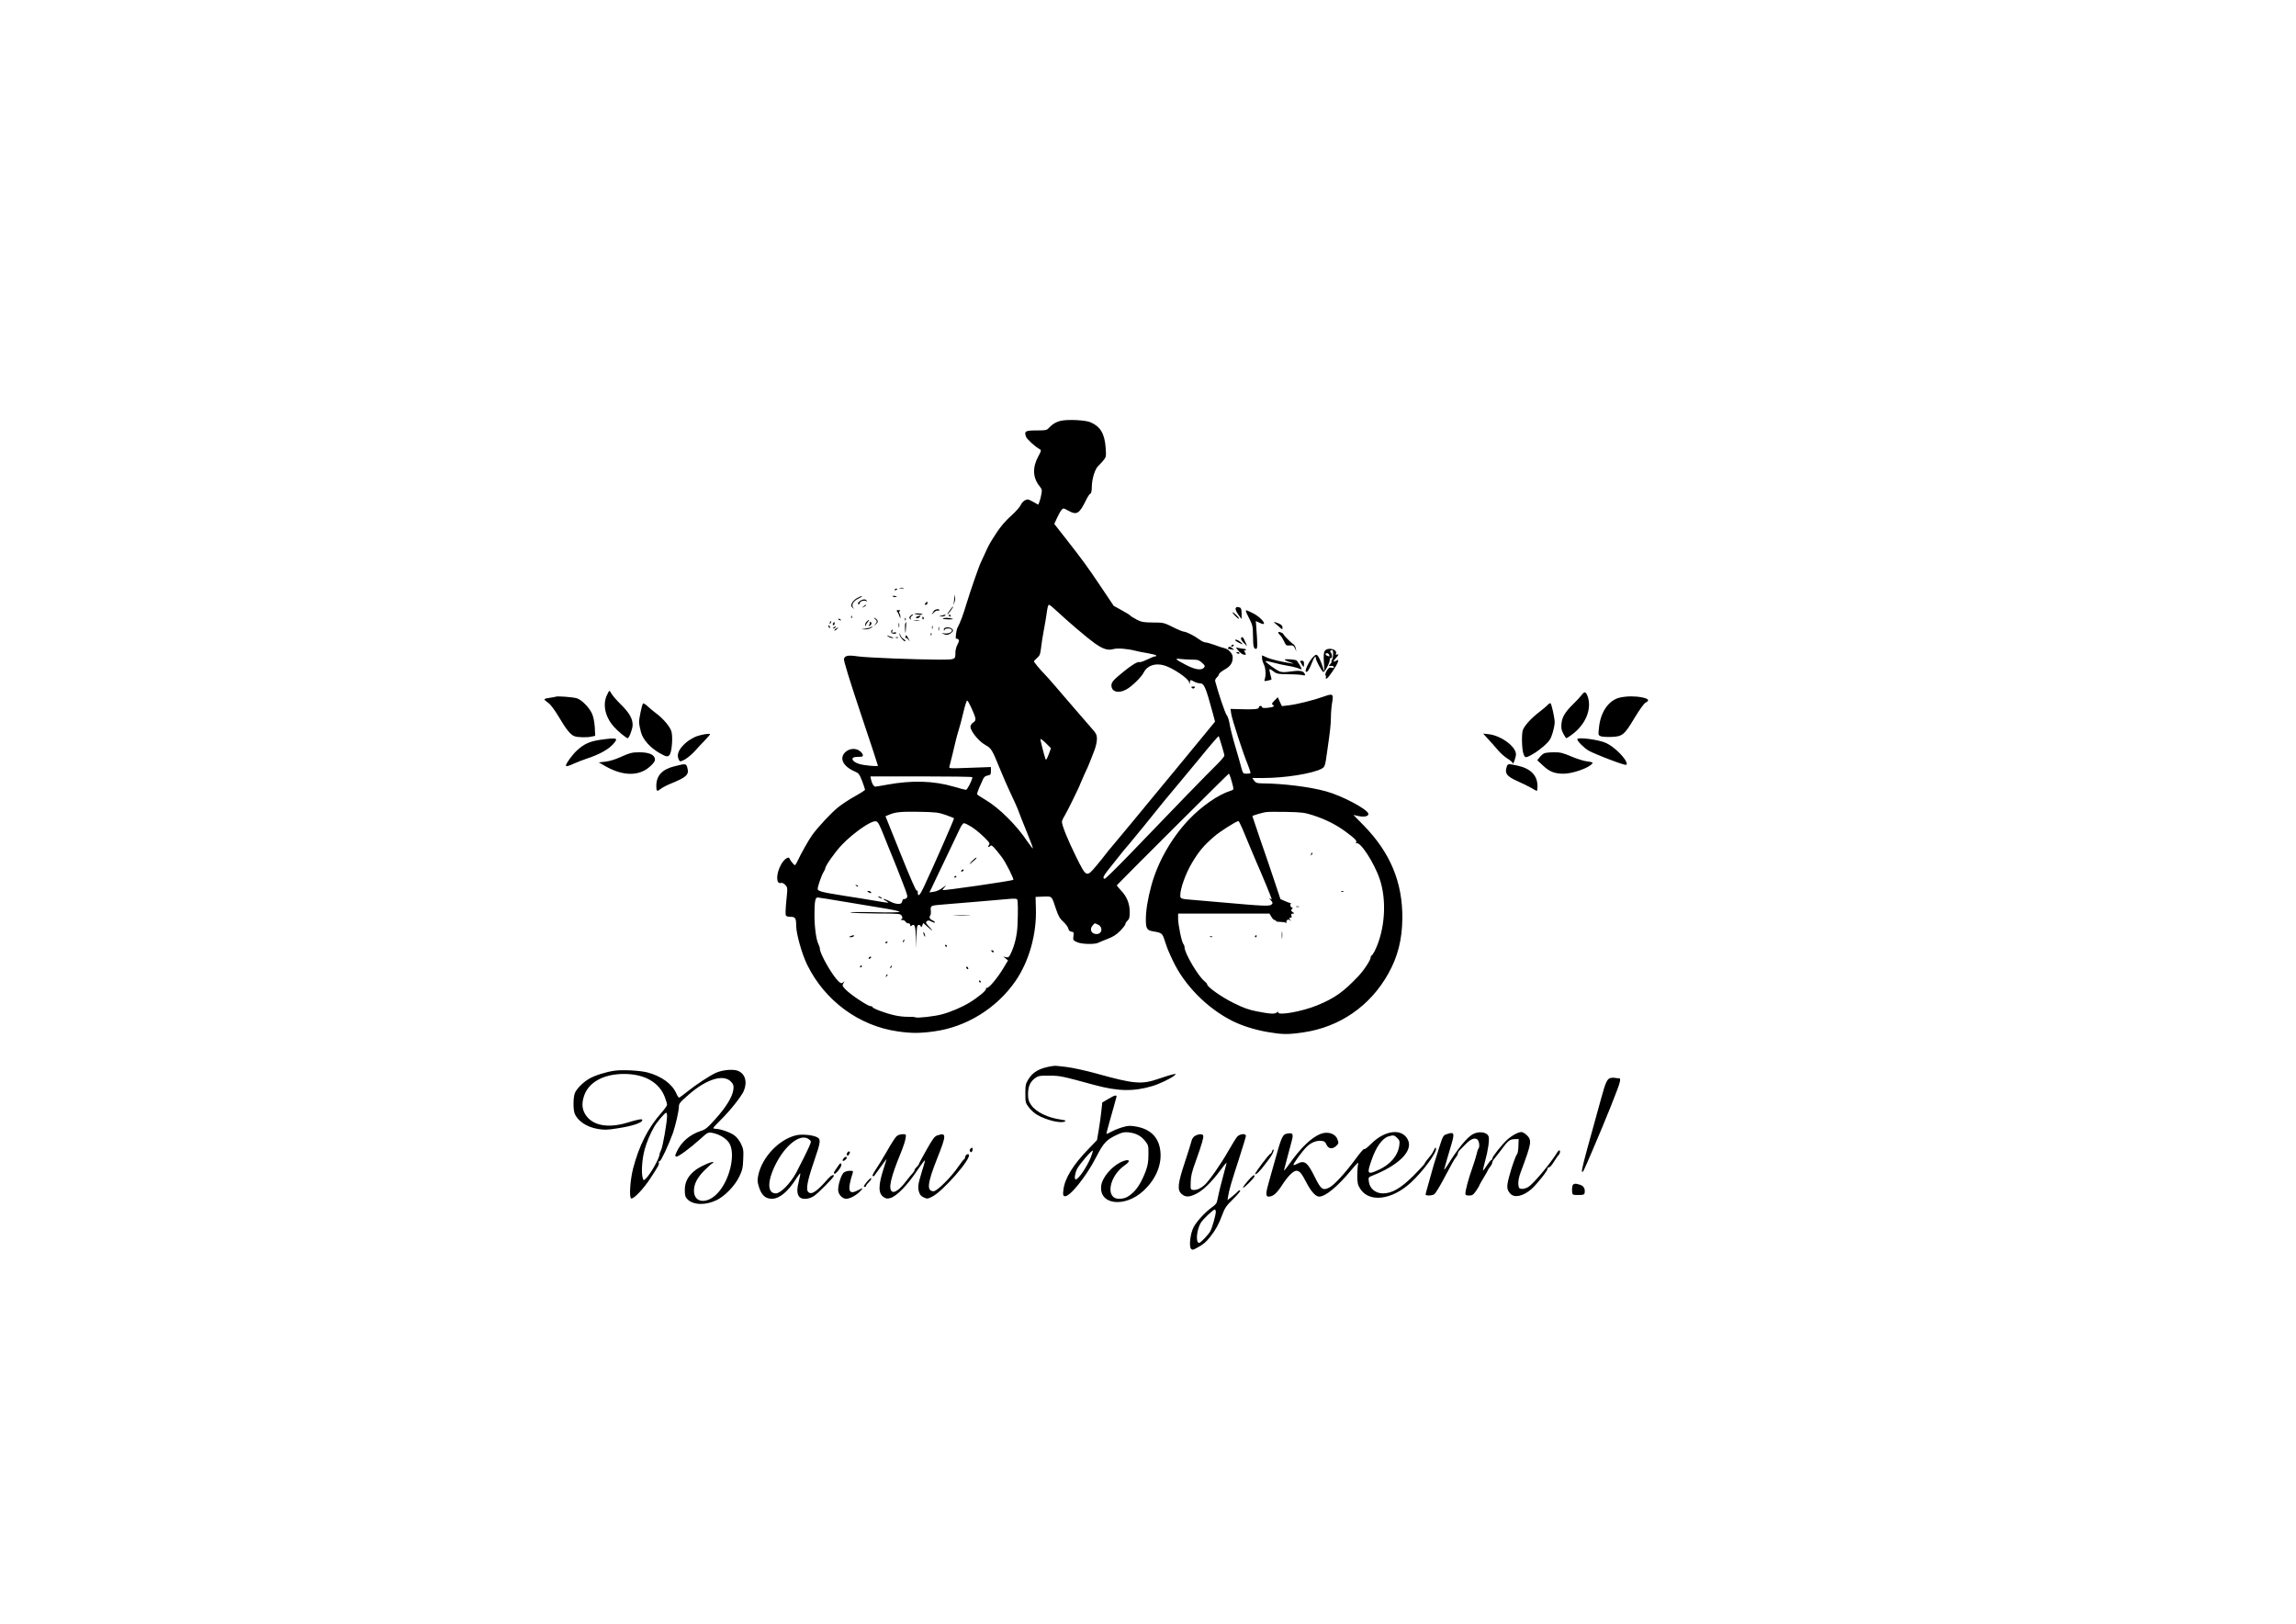 <?xml version="1.0" standalone="no"?>
<!DOCTYPE svg PUBLIC "-//W3C//DTD SVG 20010904//EN"
 "http://www.w3.org/TR/2001/REC-SVG-20010904/DTD/svg10.dtd">
<svg version="1.0" xmlns="http://www.w3.org/2000/svg"
 width="2134pt" height="1509pt" viewBox="0 0 2134 1509"
 preserveAspectRatio="xMidYMid meet">

<g transform="translate(0,1509) scale(0.1,-0.1)"
fill="#000000" stroke="none">
<path d="M9862 11180 c-44 -9 -83 -33 -116 -69 -17 -19 -30 -21 -113 -21 -103
0 -115 -7 -97 -58 8 -23 81 -90 128 -117 16 -9 14 -15 -14 -67 -55 -101 -51
-196 9 -272 25 -32 28 -40 20 -78 -4 -24 -12 -55 -18 -71 l-11 -27 -49 27
c-45 25 -51 26 -76 13 -14 -8 -32 -28 -39 -45 -7 -16 -43 -57 -79 -90 -73 -65
-122 -126 -179 -219 -38 -61 -43 -72 -81 -156 -11 -25 -25 -54 -30 -65 -18
-35 -98 -267 -133 -382 -31 -105 -60 -182 -85 -227 -11 -20 -22 -112 -12 -102
3 3 12 1 19 -5 11 -9 9 -18 -6 -47 -11 -20 -20 -53 -20 -74 0 -69 3 -68 -154
-68 -223 1 -663 18 -750 30 -94 14 -124 8 -132 -24 -3 -15 48 -184 155 -504
89 -264 161 -484 161 -488 0 -9 -126 2 -172 16 -71 21 -89 64 -27 66 19 0 40
1 47 2 21 3 13 29 -14 51 -38 30 -94 28 -133 -5 -64 -54 -29 -134 79 -181 42
-18 47 -25 73 -91 15 -39 27 -76 27 -81 0 -5 -42 -32 -93 -60 -51 -28 -122
-75 -158 -104 -62 -50 -186 -182 -240 -257 -30 -41 -107 -177 -134 -237 -11
-24 -23 -43 -27 -43 -8 0 -45 46 -50 62 -8 23 -50 -6 -77 -54 -49 -85 -50
-189 -2 -173 11 3 26 -4 40 -19 22 -24 22 -25 10 -143 -7 -66 -9 -127 -6 -137
4 -11 18 -16 46 -16 43 0 51 -12 51 -83 0 -73 54 -265 102 -362 164 -335 482
-569 843 -620 126 -18 203 -18 335 0 301 40 585 216 759 469 126 183 197 436
189 674 l-3 107 72 3 c83 3 77 9 118 -116 22 -66 36 -89 69 -119 22 -20 43
-49 46 -63 3 -17 13 -26 29 -28 21 -3 23 -8 18 -42 -5 -36 -3 -39 35 -56 42
-19 163 -22 196 -5 9 5 48 21 87 36 50 19 83 40 117 75 26 27 48 55 48 63 0 8
9 22 20 32 16 14 20 31 20 80 0 78 -27 145 -83 202 -22 24 -39 45 -36 47 57
61 1035 1036 1040 1036 6 0 25 -58 39 -117 7 -31 6 -33 -29 -44 -111 -36 -259
-139 -378 -262 -163 -171 -292 -396 -352 -617 -33 -121 -51 -232 -51 -313 0
-87 10 -103 68 -112 83 -14 85 -17 109 -91 26 -78 28 -83 73 -179 106 -229
321 -446 555 -563 93 -46 208 -82 329 -103 136 -23 186 -24 329 -3 339 49 624
246 791 547 88 157 128 317 130 512 3 334 -111 609 -356 861 l-99 101 44 -10
c56 -12 100 -3 95 21 -8 42 -244 167 -393 208 -151 42 -403 73 -591 74 -51 1
-61 4 -77 25 l-18 25 103 0 c198 0 452 40 539 85 33 18 35 22 54 160 30 208
34 250 35 319 0 38 5 98 11 134 15 85 9 90 -80 58 -95 -34 -251 -73 -327 -81
l-60 -7 -19 41 -19 42 -30 -31 c-26 -25 -28 -32 -16 -40 22 -13 6 -22 -50 -28
-33 -3 -50 -1 -50 7 0 6 -7 11 -15 11 -8 0 -15 -7 -15 -15 0 -16 -47 -20 -189
-15 l-74 2 6 -43 c7 -51 111 -371 155 -476 16 -40 27 -75 24 -78 -3 -3 -20 -5
-37 -5 -31 0 -33 3 -48 58 -8 31 -33 120 -56 196 -23 77 -46 169 -52 205 -5
36 -18 75 -28 86 -14 16 -79 209 -107 316 -2 9 5 24 16 34 11 10 20 24 20 31
0 6 24 26 54 43 54 30 75 64 73 116 -1 32 -39 73 -75 81 -15 3 -56 16 -92 30
-36 13 -75 24 -86 24 -11 0 -36 12 -55 26 -45 34 -124 74 -146 74 -9 0 -56 19
-103 43 -83 41 -88 42 -185 42 -88 1 -106 4 -152 28 -28 15 -54 31 -57 36 -4
5 -40 28 -81 50 l-74 41 -122 182 c-125 186 -162 237 -332 454 l-98 125 26 57
c14 31 33 64 42 74 15 17 18 17 61 -7 80 -45 103 -31 166 97 15 31 33 59 41
61 8 4 13 26 13 69 1 68 30 162 60 188 9 8 30 31 46 50 28 34 28 36 22 124
-10 128 -50 193 -141 232 -47 20 -207 28 -273 14z m-35 -1773 c108 -100 272
-240 341 -290 80 -58 128 -74 180 -59 38 11 128 4 207 -16 22 -6 73 -16 112
-22 40 -7 75 -16 79 -21 3 -5 -2 -9 -11 -9 -8 0 -41 -13 -73 -29 -31 -15 -62
-26 -69 -24 -19 7 -72 -25 -153 -91 -92 -75 -109 -94 -110 -125 0 -59 63 -78
135 -40 52 27 142 114 166 161 33 64 107 89 191 64 78 -23 221 -119 229 -154
6 -23 7 -24 8 -4 1 26 7 27 41 7 14 -8 37 -14 52 -15 40 0 54 -33 121 -280
l20 -76 -119 -145 c-65 -79 -159 -193 -209 -254 -49 -60 -146 -177 -215 -260
-69 -83 -174 -211 -235 -285 -60 -73 -137 -165 -170 -204 -34 -39 -67 -81 -75
-92 -8 -12 -44 -56 -79 -98 -94 -112 -93 -112 -191 86 -77 155 -130 288 -130
322 0 9 12 35 26 57 22 35 144 284 144 294 0 2 17 41 38 87 22 45 46 101 54
123 9 22 26 67 39 100 13 33 24 81 24 106 0 43 -5 52 -61 115 -73 84 -223 257
-322 373 -40 47 -87 100 -103 116 -43 44 -99 111 -99 119 0 4 13 18 29 32 24
20 30 34 36 87 3 34 15 107 25 162 10 55 22 120 25 145 10 77 16 100 26 100 5
0 39 -28 76 -63z m1254 -447 c51 0 63 -4 91 -29 28 -25 30 -31 19 -45 -24 -28
-83 -20 -168 25 -102 53 -111 63 -49 55 27 -3 75 -6 107 -6z m-2053 -447 c46
-102 48 -117 18 -137 -16 -10 -26 -26 -26 -40 0 -39 76 -134 135 -167 60 -34
64 -40 141 -229 25 -63 69 -162 96 -220 28 -58 56 -121 64 -140 23 -62 51
-133 98 -248 25 -62 46 -118 46 -125 0 -6 -22 22 -50 62 -100 151 -264 314
-392 389 -40 23 -74 46 -76 51 -2 5 6 29 16 53 11 24 27 59 35 79 11 27 22 38
46 42 28 6 31 10 31 43 l0 36 -196 -7 c-188 -7 -196 -7 -190 11 7 23 42 167
60 245 8 30 18 71 25 90 11 34 28 97 57 217 9 34 19 62 23 62 5 0 22 -30 39
-67z m2326 -347 c14 -46 26 -90 26 -98 0 -8 -33 -46 -72 -85 -94 -92 -357
-363 -812 -836 -121 -125 -224 -226 -229 -224 -24 8 -13 27 76 137 115 145
108 136 155 190 32 37 221 270 322 396 14 17 81 98 150 180 69 82 154 185 190
229 65 81 163 195 167 195 1 0 13 -38 27 -84z m-1600 -68 c-7 -21 -18 -46 -23
-56 -8 -14 -10 -15 -15 -2 -13 39 -46 168 -46 180 0 8 22 -8 49 -34 l49 -49
-14 -39z m-717 -230 c5 -16 -46 -118 -59 -118 -7 0 -60 14 -118 31 -184 53
-382 59 -609 18 -58 -11 -110 -19 -116 -19 -14 0 -31 29 -39 65 l-6 30 472 0
c260 0 474 -3 475 -7z m-248 -351 c40 -14 75 -28 78 -31 4 -4 -174 -410 -278
-633 -39 -85 -59 -104 -59 -55 0 17 -3 23 -8 14 -6 -8 -60 116 -150 340 l-142
353 32 13 c60 26 113 31 283 28 152 -3 178 -6 244 -29z m3411 -2 c119 -38 220
-89 309 -155 87 -65 106 -84 95 -101 -4 -7 -3 -9 3 -6 34 21 165 -179 217
-333 67 -200 49 -470 -45 -664 -13 -25 -27 -46 -31 -46 -4 0 -8 -7 -8 -16 0
-25 -65 -124 -118 -179 -137 -144 -218 -201 -378 -267 -138 -57 -364 -98 -364
-66 0 9 -3 9 -12 0 -17 -17 -62 -15 -179 8 -80 15 -128 32 -223 79 -112 55
-246 150 -246 173 0 6 -11 19 -25 30 -58 45 -185 261 -185 313 0 12 -5 26 -11
32 -15 15 -49 178 -49 235 l0 48 424 0 425 0 18 -30 c9 -16 23 -30 30 -30 7 0
13 -4 13 -9 0 -5 17 -8 38 -8 21 0 45 -3 53 -8 8 -4 11 -5 7 0 -4 4 -3 14 3
22 10 11 15 11 28 1 14 -12 14 -11 2 5 -12 15 -9 21 10 19 4 -1 5 8 2 18 -4
15 0 20 13 20 17 0 17 1 -1 14 -17 12 -18 16 -5 32 8 10 10 15 4 11 -13 -8
-27 19 -18 34 3 5 2 9 -3 8 -4 -1 -27 7 -50 17 l-42 19 -55 165 c-30 91 -89
264 -131 384 -41 121 -75 221 -75 222 0 5 95 33 125 37 17 3 102 4 190 2 142
-3 170 -6 245 -30z m-3983 -195 c29 -74 67 -166 83 -205 16 -38 54 -135 85
-215 52 -133 55 -145 39 -157 -9 -7 -20 -10 -24 -8 -5 3 -11 -6 -14 -20 -5
-20 -13 -25 -37 -25 -16 0 -43 7 -59 15 -65 34 -113 43 -52 11 35 -20 29 -19
-108 4 -63 11 -189 31 -280 45 -214 34 -250 43 -250 65 0 24 37 129 55 157 8
12 15 27 15 33 0 23 94 156 154 218 106 111 269 225 315 220 21 -3 31 -20 78
-138z m3331 68 c17 -40 50 -118 72 -173 23 -55 48 -113 55 -130 52 -117 145
-343 145 -351 0 -4 -8 0 -17 7 -10 7 -7 1 6 -14 20 -21 22 -30 13 -39 -22 -22
-45 -21 -532 22 -63 6 -146 13 -185 16 -130 10 -135 11 -135 43 0 65 51 207
111 306 64 106 107 158 205 242 52 46 206 143 225 143 3 0 20 -33 37 -72z
m-2521 20 c49 -31 116 -90 157 -136 15 -18 16 -24 6 -37 -14 -17 0 -21 17 -4
10 10 32 -12 104 -106 36 -47 115 -203 107 -211 -11 -10 -658 -104 -658 -95 0
2 10 16 23 30 17 19 12 17 -21 -8 -25 -20 -59 -35 -83 -38 l-41 -6 15 29 c8
16 27 56 42 89 15 33 65 137 110 230 45 94 95 198 111 233 17 38 34 62 44 62
9 0 39 -15 67 -32z m-1177 -698 c129 -22 297 -50 373 -62 75 -12 137 -26 137
-31 0 -6 -90 -8 -242 -4 -134 3 -229 2 -213 -3 17 -4 128 -8 247 -9 211 -1
218 -2 229 -22 9 -17 8 -23 -2 -30 -10 -6 -8 -9 9 -9 12 0 25 -7 28 -15 4 -8
15 -15 25 -15 11 0 19 -7 19 -16 0 -12 3 -14 13 -6 27 23 36 -3 40 -108 l3
-105 2 106 c2 86 5 108 17 113 9 3 18 -1 22 -11 5 -13 8 -12 15 7 l9 23 27
-24 c58 -53 75 -61 34 -18 -37 39 -41 48 -28 58 12 10 21 9 45 -4 17 -8 31
-12 31 -7 0 5 -11 14 -25 20 -24 11 -32 31 -18 46 4 4 6 24 4 46 -3 45 -4 45
119 55 111 9 546 45 616 52 39 3 64 2 68 -5 7 -13 9 -105 3 -242 -4 -94 -28
-193 -66 -268 -13 -27 -20 -32 -41 -27 l-25 6 22 -18 22 -18 -45 -75 c-54 -89
-130 -180 -150 -180 -9 0 -13 -4 -10 -9 8 -12 -75 -81 -155 -129 -69 -42 -174
-87 -254 -108 -67 -19 -232 -37 -247 -28 -6 4 -37 6 -68 5 -31 -1 -88 5 -126
14 -85 19 -204 64 -204 76 0 5 -9 9 -19 9 -25 0 -186 107 -231 154 -32 34 -33
38 -21 59 13 20 13 21 -3 8 -14 -12 -20 -11 -43 10 -57 53 -173 256 -173 303
0 9 -6 29 -14 44 -20 40 -36 157 -36 270 0 122 7 162 29 162 9 0 122 -18 251
-40z m2354 -212 c50 -22 41 -88 -12 -88 -50 0 -69 45 -35 82 19 21 16 21 47 6z"/>
<path d="M11078 8698 c9 -9 15 -9 24 0 9 9 7 12 -12 12 -19 0 -21 -3 -12 -12z"/>
<path d="M12186 7153 c-6 -14 -5 -15 5 -6 7 7 10 15 7 18 -3 3 -9 -2 -12 -12z"/>
<path d="M12468 6803 c7 -3 16 -2 19 1 4 3 -2 6 -13 5 -11 0 -14 -3 -6 -6z"/>
<path d="M12048 6663 c6 -2 18 -2 25 0 6 3 1 5 -13 5 -14 0 -19 -2 -12 -5z"/>
<path d="M11913 6400 c0 -30 2 -43 4 -27 2 15 2 39 0 55 -2 15 -4 2 -4 -28z"/>
<path d="M11665 6390 c-3 -5 -1 -10 4 -10 6 0 11 5 11 10 0 6 -2 10 -4 10 -3
0 -8 -4 -11 -10z"/>
<path d="M11248 6383 c7 -3 16 -2 19 1 4 3 -2 6 -13 5 -11 0 -14 -3 -6 -6z"/>
<path d="M7957 6859 c7 -7 15 -10 18 -7 3 3 -2 9 -12 12 -14 6 -15 5 -6 -5z"/>
<path d="M8070 6800 c20 -13 33 -13 25 0 -3 6 -14 10 -23 10 -15 0 -15 -2 -2
-10z"/>
<path d="M8170 6750 c8 -5 20 -10 25 -10 6 0 3 5 -5 10 -8 5 -19 10 -25 10 -5
0 -3 -5 5 -10z"/>
<path d="M9029 7083 c-19 -21 -23 -29 -9 -18 48 39 64 55 54 55 -6 0 -26 -17
-45 -37z"/>
<path d="M8935 7000 c-3 -5 -2 -10 4 -10 5 0 13 5 16 10 3 6 2 10 -4 10 -5 0
-13 -4 -16 -10z"/>
<path d="M8870 6939 c0 -5 5 -7 10 -4 6 3 10 8 10 11 0 2 -4 4 -10 4 -5 0 -10
-5 -10 -11z"/>
<path d="M8878 6583 c34 -2 90 -2 125 0 34 2 6 3 -63 3 -69 0 -97 -1 -62 -3z"/>
<path d="M8581 6425 c1 -19 18 -51 18 -35 0 8 -4 22 -9 30 -5 8 -9 11 -9 5z"/>
<path d="M7905 6390 c-19 -8 -19 -9 2 -9 12 -1 25 4 28 9 7 12 -2 12 -30 0z"/>
<path d="M8395 6349 c-4 -6 -5 -12 -2 -15 2 -3 7 2 10 11 7 17 1 20 -8 4z"/>
<path d="M8230 6329 c0 -5 5 -7 10 -4 6 3 10 8 10 11 0 2 -4 4 -10 4 -5 0 -10
-5 -10 -11z"/>
<path d="M8785 6300 c3 -5 8 -10 11 -10 2 0 4 5 4 10 0 6 -5 10 -11 10 -5 0
-7 -4 -4 -10z"/>
<path d="M9215 6250 c3 -5 11 -10 16 -10 6 0 7 5 4 10 -3 6 -11 10 -16 10 -6
0 -7 -4 -4 -10z"/>
<path d="M8075 6190 c-3 -5 -2 -10 4 -10 5 0 13 5 16 10 3 6 2 10 -4 10 -5 0
-13 -4 -16 -10z"/>
<path d="M7995 6110 c-3 -5 -1 -10 4 -10 6 0 11 5 11 10 0 6 -2 10 -4 10 -3 0
-8 -4 -11 -10z"/>
<path d="M8276 6103 c-6 -14 -5 -15 5 -6 7 7 10 15 7 18 -3 3 -9 -2 -12 -12z"/>
<path d="M8980 6101 c0 -5 5 -13 10 -16 6 -3 10 -2 10 4 0 5 -4 13 -10 16 -5
3 -10 2 -10 -4z"/>
<path d="M8236 6023 c-6 -14 -5 -15 5 -6 7 7 10 15 7 18 -3 3 -9 -2 -12 -12z"/>
<path d="M9100 5970 c0 -5 5 -10 11 -10 5 0 7 5 4 10 -3 6 -8 10 -11 10 -2 0
-4 -4 -4 -10z"/>
<path d="M8363 9623 c9 -2 25 -2 35 0 9 3 1 5 -18 5 -19 0 -27 -2 -17 -5z"/>
<path d="M8315 9610 c-3 -6 1 -7 9 -4 18 7 21 14 7 14 -6 0 -13 -4 -16 -10z"/>
<path d="M8298 9548 c6 -6 18 -8 28 -6 14 3 12 5 -9 10 -19 3 -25 2 -19 -4z"/>
<path d="M8871 9540 c-1 -14 -4 -36 -6 -50 l-6 -25 11 25 c6 13 9 36 7 50 l-4
25 -2 -25z"/>
<path d="M7962 9530 c-18 -11 -38 -31 -44 -45 -10 -22 -9 -28 7 -43 18 -16 18
-16 5 1 -20 27 2 64 53 87 23 11 35 20 27 20 -8 0 -30 -9 -48 -20z"/>
<path d="M7989 9502 c-15 -13 -19 -21 -11 -26 7 -4 12 -1 12 8 0 18 43 32 61
20 8 -4 9 -3 5 4 -11 18 -41 14 -67 -6z"/>
<path d="M8602 9485 c-11 -12 -10 -15 3 -15 8 0 15 7 15 15 0 18 -2 18 -18 0z"/>
<path d="M8024 9454 c-18 -14 -18 -15 4 -4 12 6 22 13 22 15 0 8 -5 6 -26 -11z"/>
<path d="M8828 9419 c-15 -21 -26 -39 -23 -39 7 0 58 70 54 74 -2 2 -16 -14
-31 -35z"/>
<path d="M11484 9436 c-3 -8 8 -33 25 -57 l31 -42 0 50 c0 37 -4 53 -16 57
-24 9 -34 7 -40 -8z"/>
<path d="M8692 9423 c-7 -2 -17 -14 -23 -26 -11 -21 -10 -21 11 1 12 13 28 21
36 18 8 -3 14 -1 14 4 0 11 -16 12 -38 3z"/>
<path d="M8339 9406 c7 -8 16 -27 21 -43 6 -20 8 -22 9 -8 0 11 -3 27 -9 35
-6 9 -5 17 3 22 7 5 3 8 -12 8 -19 0 -21 -3 -12 -14z"/>
<path d="M11580 9410 c0 -5 15 -38 33 -72 29 -57 32 -70 33 -158 1 -100 6
-120 29 -120 13 0 14 37 1 207 l-4 52 34 -16 c18 -9 36 -14 40 -11 14 14 -45
72 -100 99 -67 33 -66 32 -66 19z"/>
<path d="M11477 9370 c15 -16 32 -30 37 -30 6 0 -3 14 -19 30 -16 17 -33 30
-38 30 -5 0 4 -13 20 -30z"/>
<path d="M8500 9386 c0 -2 18 -6 39 -8 22 -2 37 0 35 4 -5 8 -74 11 -74 4z"/>
<path d="M8460 9365 c-11 -13 -11 -18 0 -28 10 -10 11 -9 5 2 -5 9 -1 19 10
28 11 7 14 13 8 13 -6 0 -16 -7 -23 -15z"/>
<path d="M8755 9370 l-30 -8 27 -1 c15 0 30 4 33 9 3 6 5 9 3 9 -2 -1 -16 -5
-33 -9z"/>
<path d="M8820 9370 c0 -5 5 -10 11 -10 5 0 7 5 4 10 -3 6 -8 10 -11 10 -2 0
-4 -4 -4 -10z"/>
<path d="M7911 9354 c0 -11 3 -14 6 -6 3 7 2 16 -1 19 -3 4 -6 -2 -5 -13z"/>
<path d="M8526 9361 c-14 -5 -16 -10 -8 -15 7 -4 19 0 28 8 17 17 11 19 -20 7z"/>
<path d="M8573 9345 c0 -8 4 -12 9 -9 5 3 6 10 3 15 -9 13 -12 11 -12 -6z"/>
<path d="M8133 9337 c21 -18 21 -25 0 -51 -14 -17 -13 -17 7 2 19 17 22 26 14
39 -6 9 -17 18 -25 21 -9 2 -8 -1 4 -11z"/>
<path d="M8411 9334 c0 -11 3 -14 6 -6 3 7 2 16 -1 19 -3 4 -6 -2 -5 -13z"/>
<path d="M8764 9342 c-7 -4 16 -7 50 -8 41 0 53 2 36 7 -34 10 -72 10 -86 1z"/>
<path d="M7790 9336 c0 -2 7 -7 16 -10 8 -3 12 -2 9 4 -6 10 -25 14 -25 6z"/>
<path d="M8056 9314 c-9 -8 -16 -23 -15 -32 0 -14 2 -14 6 -2 3 8 12 23 21 33
19 21 9 23 -12 1z"/>
<path d="M8498 9323 c12 -2 32 -2 45 0 12 2 2 4 -23 4 -25 0 -35 -2 -22 -4z"/>
<path d="M7715 9309 c-4 -6 -5 -12 -2 -15 2 -3 7 2 10 11 7 17 1 20 -8 4z"/>
<path d="M7747 9303 c-10 -9 -9 -23 1 -23 5 0 9 7 9 15 0 17 -1 18 -10 8z"/>
<path d="M8083 9303 c4 -3 2 -12 -5 -20 -8 -11 -7 -12 6 -7 18 7 22 34 4 34
-6 0 -8 -3 -5 -7z"/>
<path d="M8352 9280 c0 -19 2 -27 5 -17 2 9 2 25 0 35 -3 9 -5 1 -5 -18z"/>
<path d="M8414 9296 c-3 -7 -4 -33 -2 -57 3 -43 4 -42 8 14 5 58 4 68 -6 43z"/>
<path d="M11846 9302 c5 -4 24 -20 42 -36 31 -29 32 -29 32 -7 0 16 -10 26
-35 37 -38 15 -54 18 -39 6z"/>
<path d="M7700 9271 c0 -6 4 -13 10 -16 6 -3 7 1 4 9 -7 18 -14 21 -14 7z"/>
<path d="M8662 9260 c0 -14 2 -19 5 -12 2 6 2 18 0 25 -3 6 -5 1 -5 -13z"/>
<path d="M7750 9260 c-9 -6 -10 -10 -3 -10 6 0 15 5 18 10 8 12 4 12 -15 0z"/>
<path d="M8096 9263 c-3 -4 -25 -10 -49 -14 l-42 -6 36 -2 c19 0 44 6 55 14
10 8 16 15 13 15 -3 0 -9 -3 -13 -7z"/>
<path d="M8722 9245 c0 -16 2 -22 5 -12 2 9 2 23 0 30 -3 6 -5 -1 -5 -18z"/>
<path d="M7766 9245 c-11 -8 -15 -15 -9 -15 6 0 16 7 23 15 16 19 11 19 -14 0z"/>
<path d="M8775 9249 c-4 -6 -4 -13 -1 -16 3 -4 6 -1 6 5 0 15 57 16 66 0 12
-19 -28 -40 -66 -34 -26 4 -30 3 -15 -4 31 -14 51 -12 76 9 20 16 21 21 10 35
-15 18 -66 22 -76 5z"/>
<path d="M8285 9230 c-3 -5 -3 -14 0 -20 8 -12 45 -13 45 -1 0 5 -10 7 -22 3
-17 -4 -20 -2 -15 11 7 19 2 23 -8 7z"/>
<path d="M11880 9212 c0 -5 8 -16 19 -26 10 -9 26 -35 36 -57 17 -37 21 -40
53 -37 29 2 36 -1 48 -27 l13 -30 -6 30 c-3 17 -13 34 -22 39 -21 12 -87 78
-92 92 -5 14 -49 29 -49 16z"/>
<path d="M8361 9194 c-1 -20 44 -72 54 -62 3 3 -5 13 -19 21 -13 9 -27 27 -29
39 -4 21 -4 21 -6 2z"/>
<path d="M8651 9194 c0 -11 3 -14 6 -6 3 7 2 16 -1 19 -3 4 -6 -2 -5 -13z"/>
<path d="M8254 9176 c11 -9 29 -16 40 -15 17 1 16 2 -6 9 -14 4 -32 11 -40 15
-7 3 -4 -1 6 -9z"/>
<path d="M8416 9173 c-4 -9 -4 -14 0 -11 3 4 15 -3 26 -15 19 -22 19 -22 2 8
-10 17 -19 31 -20 33 -1 2 -5 -5 -8 -15z"/>
<path d="M8328 9163 c7 -3 16 -2 19 1 4 3 -2 6 -13 5 -11 0 -14 -3 -6 -6z"/>
<path d="M11534 9159 c-3 -6 8 -25 25 -43 l32 -31 -18 42 c-19 44 -27 51 -39
32z"/>
<path d="M11480 9141 c0 -4 17 -15 37 -25 38 -18 38 -18 20 2 -19 20 -57 36
-57 23z"/>
<path d="M11445 9090 c-3 -5 -2 -10 4 -10 5 0 13 5 16 10 3 6 2 10 -4 10 -5 0
-13 -4 -16 -10z"/>
<path d="M11415 9070 c-3 -5 -3 -10 2 -10 4 0 19 -3 33 -6 24 -5 24 -5 6 10
-23 19 -32 20 -41 6z"/>
<path d="M11510 9043 c14 -17 35 -33 48 -36 25 -5 26 -3 11 25 -8 15 -8 19 0
14 6 -4 11 -2 11 3 0 6 -6 11 -14 11 -7 0 -29 3 -47 7 l-33 6 24 -30z"/>
<path d="M12312 9039 c-9 -14 -11 -45 -7 -107 l5 -87 -23 68 c-13 37 -31 75
-39 83 -14 14 -18 13 -40 -8 -36 -33 -83 -127 -71 -139 12 -12 32 17 57 83 19
51 36 70 36 41 0 -20 53 -118 69 -128 12 -7 61 86 61 115 0 12 5 18 10 15 14
-8 13 38 -1 52 -8 8 -8 13 1 18 6 4 13 5 15 4 9 -10 7 -67 -3 -86 -7 -13 -10
-23 -6 -23 4 0 -1 -9 -11 -20 -18 -20 -18 -20 5 -18 12 2 25 -3 27 -10 4 -9
-2 -11 -20 -7 -20 5 -28 0 -45 -27 -12 -19 -17 -37 -12 -42 4 -4 6 -15 3 -22
-3 -9 0 -12 9 -9 16 7 94 121 103 153 6 22 5 23 -15 12 -31 -17 -33 -8 -5 23
28 30 32 42 11 34 -10 -4 -13 -1 -9 9 16 42 -80 64 -105 23z m42 -34 c6 -17 4
-18 -18 -9 -20 8 -21 24 -2 24 8 0 16 -7 20 -15z"/>
<path d="M11490 9026 c0 -2 7 -6 15 -10 8 -3 15 -1 15 4 0 6 -7 10 -15 10 -8
0 -15 -2 -15 -4z"/>
<path d="M11730 8974 c0 -14 7 -39 16 -56 17 -33 22 -98 10 -137 -8 -22 -6
-23 26 -16 18 4 34 8 35 9 2 2 -3 26 -11 54 -14 54 -13 55 37 18 25 -18 44
-21 135 -22 59 0 117 -4 130 -8 22 -7 28 0 14 20 -13 21 -52 25 -125 14 -54
-8 -81 -8 -103 0 -33 13 -138 89 -131 96 2 3 38 -4 78 -15 41 -11 97 -23 124
-27 28 -4 67 -13 89 -20 21 -8 40 -14 42 -14 10 0 -38 81 -49 85 -26 8 -107
12 -107 6 0 -4 21 -15 48 -24 40 -14 42 -16 12 -11 -87 13 -189 37 -227 55
l-43 19 0 -26z"/>
<path d="M12089 8933 c27 -47 31 -49 31 -15 0 26 -4 32 -20 32 -17 0 -19 -3
-11 -17z"/>
<path d="M5640 8628 c-40 -88 -15 -201 66 -292 34 -39 115 -106 128 -106 13 0
46 87 46 122 0 61 -31 114 -111 193 -39 39 -77 82 -85 98 -8 15 -17 27 -20 27
-3 0 -14 -19 -24 -42z"/>
<path d="M14702 8633 c-11 -15 -46 -53 -77 -83 -77 -75 -106 -122 -112 -184
-4 -40 -1 -60 17 -94 12 -23 25 -42 29 -42 3 0 27 16 52 34 127 93 187 240
145 355 -16 45 -29 48 -54 14z"/>
<path d="M5165 8616 c-5 -3 -31 -7 -57 -11 -27 -3 -48 -10 -48 -14 0 -5 16
-19 35 -32 22 -15 57 -62 97 -128 69 -118 111 -169 146 -182 30 -12 117 -14
161 -4 l33 7 -4 82 c-4 52 -13 97 -26 125 -27 59 -96 128 -141 142 -37 11
-178 22 -196 15z"/>
<path d="M15058 8608 c-103 -22 -181 -131 -196 -276 -8 -73 -8 -74 17 -84 14
-5 60 -8 101 -6 100 4 118 19 213 178 46 76 86 131 101 140 40 21 31 36 -31
49 -66 13 -139 13 -205 -1z"/>
<path d="M5976 8552 c-11 -18 -36 -136 -36 -171 0 -19 8 -61 17 -94 19 -71 86
-145 173 -195 67 -39 83 -40 99 -6 18 41 25 165 11 208 -14 45 -76 118 -139
165 -25 18 -62 49 -82 68 -20 19 -39 30 -43 25z"/>
<path d="M14384 8538 c-11 -11 -47 -42 -80 -67 -73 -55 -141 -131 -151 -169
-12 -42 -8 -173 6 -215 10 -30 17 -37 32 -32 41 13 112 60 164 107 46 42 58
60 75 115 11 36 20 81 20 100 0 42 -29 171 -39 178 -5 2 -17 -5 -27 -17z"/>
<path d="M6478 8249 c-31 -11 -77 -38 -103 -61 -68 -60 -90 -112 -65 -159 11
-19 11 -19 53 2 23 12 64 46 92 76 27 30 71 78 98 105 26 28 47 52 47 54 0 11
-72 0 -122 -17z"/>
<path d="M13835 8218 c28 -30 68 -76 90 -102 22 -26 61 -60 87 -76 27 -17 48
-35 48 -42 1 -26 30 55 30 82 0 72 -138 174 -252 187 l-53 6 50 -55z"/>
<path d="M5585 8216 c-104 -15 -158 -39 -226 -103 -41 -38 -99 -119 -99 -137
0 -11 24 -6 74 18 28 13 86 35 130 50 106 35 189 81 232 128 55 61 45 65 -111
44z"/>
<path d="M14660 8220 c0 -18 63 -81 106 -106 24 -14 114 -52 199 -84 131 -49
155 -55 155 -40 0 45 -112 159 -194 196 -68 31 -266 57 -266 34z"/>
<path d="M5777 8059 c-55 -25 -111 -43 -150 -47 l-62 -7 65 -37 c171 -96 324
-92 425 12 30 30 36 44 31 63 -9 37 -61 57 -148 56 -63 0 -85 -6 -161 -40z"/>
<path d="M14354 8090 c-12 -4 -31 -21 -44 -37 l-22 -28 54 -50 c61 -57 108
-75 190 -75 84 0 232 52 266 93 10 12 3 15 -44 21 -31 3 -98 24 -149 46 -80
34 -104 40 -162 39 -37 0 -78 -4 -89 -9z"/>
<path d="M6273 7970 c-118 -28 -173 -87 -173 -184 0 -52 6 -55 44 -25 14 11
54 32 88 46 149 60 174 84 157 146 -11 42 -13 43 -116 17z"/>
<path d="M14001 7953 c-15 -53 8 -80 105 -123 43 -19 100 -47 126 -62 26 -16
49 -28 52 -28 3 0 6 20 6 45 0 99 -64 164 -186 190 -93 20 -92 20 -103 -22z"/>
<path d="M9780 5183 c-115 -18 -177 -52 -220 -120 -27 -43 -30 -55 -30 -134 0
-83 2 -90 33 -130 17 -23 52 -55 77 -69 83 -49 220 -82 256 -62 15 8 9 11 -31
17 -125 17 -235 70 -281 136 -24 36 -29 52 -29 103 1 71 20 114 67 148 30 21
43 23 133 22 101 -1 110 -3 415 -86 220 -60 365 -63 540 -11 60 17 173 71 205
98 19 16 19 16 -10 12 -16 -3 -76 -21 -133 -41 -160 -56 -231 -50 -582 48 -89
25 -221 54 -280 61 -30 3 -66 7 -80 9 -14 2 -36 2 -50 -1z"/>
<path d="M5711 5140 c-79 -11 -183 -44 -236 -75 -55 -32 -115 -92 -131 -131
-17 -39 -18 -151 -3 -191 26 -69 112 -127 215 -144 59 -10 87 -10 180 5 140
21 234 52 234 77 0 14 -32 9 -144 -25 -176 -52 -316 -26 -382 72 -32 48 -39
101 -19 167 38 134 180 215 375 215 191 0 328 -78 380 -217 11 -30 20 -61 20
-69 0 -9 -23 -41 -50 -72 -126 -141 -210 -307 -266 -522 -27 -107 -38 -270
-17 -277 22 -8 115 90 178 187 75 114 84 131 78 148 -3 6 1 12 9 12 12 0 84
153 123 262 24 70 55 205 55 243 0 30 10 42 88 110 172 151 332 198 400 119
20 -23 23 -35 18 -72 -9 -65 -68 -162 -165 -269 -73 -82 -93 -99 -137 -113
-103 -33 -183 -103 -225 -195 -16 -35 -16 -40 -3 -43 17 -4 129 78 226 166 63
57 69 61 105 55 62 -10 130 -49 159 -93 67 -101 5 -360 -115 -477 -98 -96
-211 -79 -211 32 0 64 33 126 104 195 33 33 64 60 68 60 5 0 8 4 8 9 0 15
-114 -34 -163 -70 -70 -53 -102 -111 -102 -186 0 -51 4 -66 24 -87 52 -55 168
-59 271 -9 78 38 169 132 211 218 29 61 34 82 37 163 4 84 1 98 -22 145 -15
31 -41 63 -63 78 -40 28 -130 59 -170 59 -13 0 -23 3 -23 8 0 4 32 39 71 77
88 87 191 217 213 269 35 85 10 163 -61 187 -48 15 -138 6 -198 -20 -58 -26
-187 -111 -273 -180 -34 -28 -66 -51 -71 -51 -4 0 -17 19 -27 43 -39 86 -138
157 -266 191 -72 18 -228 27 -307 16z m489 -421 c0 -57 -40 -286 -55 -315 -8
-16 -15 -34 -15 -40 0 -37 -86 -189 -129 -228 -20 -18 -20 -18 -28 10 -14 49
-5 175 18 259 20 72 50 145 90 215 21 38 99 130 110 130 5 0 9 -14 9 -31z"/>
<path d="M14972 5073 c-34 -7 -48 -35 -91 -193 -22 -80 -58 -210 -80 -290 -77
-275 -104 -381 -97 -387 9 -9 6 -15 91 182 125 290 253 609 260 649 6 32 5 36
-13 36 -11 0 -26 2 -34 4 -7 2 -23 1 -36 -1z"/>
<path d="M10300 4877 l-55 -32 -8 -75 c-4 -41 -15 -120 -24 -175 l-17 -100
-79 -82 c-144 -148 -221 -274 -233 -379 -6 -45 -4 -55 10 -60 42 -16 201 180
295 364 67 132 96 162 196 208 46 22 67 25 106 21 68 -8 114 -32 152 -80 31
-39 32 -45 31 -127 0 -64 -6 -101 -24 -150 -36 -96 -76 -164 -121 -204 -47
-43 -77 -56 -129 -56 -129 0 -92 211 54 311 68 46 37 66 -41 27 -84 -42 -167
-141 -177 -212 -28 -183 219 -214 394 -50 123 115 178 262 150 398 -22 108
-97 175 -220 197 -57 10 -75 9 -126 -6 -32 -9 -79 -28 -103 -41 -24 -13 -45
-23 -47 -21 -2 1 11 50 27 107 17 58 37 130 45 160 8 30 17 63 20 73 8 26 -15
21 -76 -16z m-160 -538 c-36 -91 -116 -209 -142 -209 -15 0 -8 53 12 96 20 41
138 179 147 171 2 -3 -6 -29 -17 -58z"/>
<path d="M12272 4552 c-85 -34 -184 -130 -291 -282 -29 -41 -51 -66 -47 -55 3
11 16 63 30 115 14 52 32 121 41 154 19 69 12 81 -40 72 -46 -9 -53 -25 -124
-281 -10 -38 -31 -110 -45 -160 -32 -110 -34 -145 -6 -145 42 0 74 27 125 105
55 85 105 135 134 135 29 0 48 -22 91 -105 44 -86 88 -135 121 -135 58 0 171
93 296 244 56 67 72 82 66 60 -4 -16 -8 -65 -8 -109 1 -70 4 -85 28 -123 84
-131 297 -103 473 61 111 103 240 279 231 314 -3 14 -7 11 -18 -12 -8 -17 -20
-37 -26 -45 -37 -44 -63 -79 -63 -85 0 -4 -46 -53 -102 -110 -119 -118 -200
-165 -285 -165 -68 0 -122 45 -130 107 -6 42 -5 43 33 58 247 98 379 230 330
332 -53 111 -213 93 -344 -38 -31 -32 -60 -53 -63 -47 -3 5 -40 -37 -81 -94
-93 -126 -194 -237 -240 -262 -62 -33 -81 -20 -138 97 -68 137 -95 158 -164
122 -16 -9 -31 -13 -34 -11 -7 7 83 131 125 171 40 39 92 59 138 53 23 -2 34
-11 44 -35 17 -39 55 -45 89 -13 25 23 26 29 12 64 -20 53 -91 75 -158 48z
m715 -38 c22 -22 24 -30 18 -72 -14 -95 -86 -177 -199 -227 -97 -43 -103 -34
-59 92 42 124 100 205 159 223 45 13 53 12 81 -16z"/>
<path d="M13689 4550 c-53 -28 -143 -138 -236 -290 -19 -30 -32 -46 -30 -35 7
25 42 150 68 234 31 104 24 116 -48 90 -28 -9 -33 -19 -63 -112 -17 -56 -36
-113 -40 -127 -5 -14 -16 -50 -24 -80 -8 -30 -26 -94 -40 -143 -14 -48 -26
-92 -26 -97 0 -14 63 -12 82 3 9 6 45 64 79 127 34 63 72 135 86 160 13 24 30
51 38 60 8 9 15 23 15 31 0 8 8 22 18 31 9 9 35 35 57 58 43 44 79 59 104 43
19 -12 27 -69 13 -86 -6 -7 -13 -29 -17 -50 -4 -20 -23 -81 -42 -135 -34 -95
-62 -199 -63 -234 0 -14 8 -18 35 -18 29 0 38 6 65 44 16 25 30 47 30 50 0 4
18 36 40 72 22 36 40 68 40 71 0 3 9 16 20 30 11 14 20 32 20 39 0 8 7 22 16
32 8 9 35 44 60 77 70 96 85 108 133 109 l36 1 -2 -63 c-1 -35 -6 -69 -12 -76
-15 -18 -48 -112 -76 -216 -23 -88 -21 -115 12 -152 39 -43 120 -25 198 43 51
45 156 179 149 190 -3 5 1 9 9 9 8 0 24 15 36 33 40 62 46 71 59 85 13 15 16
42 5 42 -5 0 -16 -12 -25 -28 -68 -107 -216 -283 -264 -313 -19 -11 -46 -19
-61 -17 -25 3 -28 7 -31 45 -2 28 6 68 24 115 100 268 103 290 55 339 -16 16
-39 29 -51 29 -29 0 -88 -32 -132 -72 -48 -44 -138 -157 -138 -174 0 -8 -4
-14 -9 -14 -5 0 -23 -23 -41 -50 -18 -28 -34 -49 -36 -47 -2 2 7 42 20 90 27
97 41 196 32 225 -14 42 -88 53 -147 22z"/>
<path d="M7396 4539 c-158 -39 -313 -204 -348 -369 -10 -48 -9 -64 7 -113 23
-74 60 -107 119 -107 71 0 151 66 230 193 17 26 32 45 34 43 2 -2 -4 -32 -12
-66 -20 -78 -20 -120 0 -148 22 -32 89 -30 140 4 39 26 184 173 184 186 0 18
-25 6 -52 -24 -105 -120 -153 -153 -184 -127 -26 21 -11 104 51 284 66 192 68
211 20 231 -46 19 -140 26 -189 13z m123 -37 c21 -16 22 -18 6 -57 -15 -37
-92 -192 -125 -253 -54 -100 -145 -192 -189 -192 -87 0 -80 131 16 304 94 166
223 254 292 198z"/>
<path d="M8334 4532 c-11 -9 -51 -70 -88 -136 -37 -65 -85 -143 -107 -175 -21
-31 -34 -58 -28 -60 5 -1 12 -1 13 0 2 2 29 40 60 83 31 43 56 77 56 75 0 -3
-11 -38 -24 -79 -55 -168 -55 -240 -1 -276 22 -14 32 -15 64 -6 57 18 155 119
244 252 20 30 46 66 57 80 24 29 25 31 -14 -95 -33 -109 -37 -137 -25 -179 7
-27 19 -41 44 -53 31 -15 36 -15 78 6 99 48 366 353 342 391 -8 14 -35 -6 -35
-25 0 -8 -4 -15 -8 -17 -5 -1 -29 -32 -53 -67 -65 -97 -200 -231 -231 -231
-67 0 -59 73 32 303 87 218 88 244 6 217 -30 -9 -43 -27 -105 -136 -39 -69
-71 -129 -71 -133 0 -4 -9 -16 -20 -26 -11 -10 -20 -23 -20 -29 0 -7 -8 -19
-17 -28 -10 -10 -38 -44 -63 -77 -56 -73 -105 -109 -128 -94 -38 24 -14 130
84 368 20 50 39 107 41 128 6 36 5 37 -28 37 -19 0 -43 -8 -55 -18z"/>
<path d="M11108 4535 c-16 -9 -29 -27 -33 -46 -4 -18 -32 -107 -62 -198 -67
-201 -73 -260 -30 -297 36 -31 70 -30 135 2 63 31 145 111 224 218 32 44 58
75 58 70 0 -5 -7 -34 -16 -64 -28 -101 -61 -235 -68 -276 -6 -34 -15 -47 -50
-72 -63 -45 -142 -130 -171 -184 -31 -57 -46 -178 -25 -203 11 -13 18 -12 59
11 58 32 78 48 122 104 49 63 77 113 109 200 24 66 38 85 101 147 41 39 70 75
66 80 -5 4 -14 1 -20 -7 -7 -8 -31 -30 -55 -49 l-43 -34 6 39 c10 60 31 131
101 346 35 108 64 204 64 212 0 25 -55 20 -80 -6 -11 -12 -50 -75 -87 -140
-65 -115 -177 -275 -218 -311 -35 -31 -75 -48 -103 -45 -27 3 -27 4 -25 73 1
56 11 97 49 200 55 154 73 215 67 233 -7 16 -42 15 -75 -3z m192 -708 c0 -27
-33 -146 -50 -177 -18 -34 -91 -110 -105 -110 -34 0 -23 124 16 187 21 34 115
123 130 123 5 0 9 -10 9 -23z"/>
<path d="M9021 4416 c-11 -13 -11 -20 -3 -28 8 -8 13 -7 18 5 10 27 0 41 -15
23z"/>
<path d="M11823 4392 c-3 -12 -9 -22 -13 -22 -13 0 -150 -182 -144 -191 6 -10
50 34 89 87 11 15 29 39 40 53 30 38 49 80 41 88 -4 4 -9 -3 -13 -15z"/>
<path d="M7873 4375 c-8 -22 6 -33 17 -15 13 20 12 30 0 30 -6 0 -13 -7 -17
-15z"/>
<path d="M7840 4325 c-7 -9 -10 -18 -7 -22 8 -7 37 15 37 28 0 14 -16 11 -30
-6z"/>
<path d="M7788 4252 c-10 -15 -23 -35 -30 -44 -7 -9 -9 -21 -4 -25 10 -10 65
57 66 80 0 25 -12 21 -32 -11z"/>
<path d="M7842 4193 c-23 -20 -52 -109 -52 -160 0 -41 38 -83 75 -83 35 0 94
32 130 70 32 35 31 35 -27 6 -82 -42 -94 3 -43 162 7 20 4 22 -28 22 -19 0
-44 -8 -55 -17z"/>
<path d="M11596 4114 c-26 -30 -46 -58 -42 -61 7 -7 106 92 106 106 0 21 -16
10 -64 -45z"/>
<path d="M8056 4106 c-26 -32 -33 -46 -22 -46 9 0 16 5 16 10 0 6 12 22 26 35
14 13 24 29 22 36 -2 6 -21 -10 -42 -35z"/>
<path d="M14614 4066 c-3 -13 -4 -37 -2 -52 3 -28 5 -29 58 -29 45 0 55 3 58
18 7 37 -7 65 -39 76 -49 17 -68 14 -75 -13z"/>
</g>
</svg>

